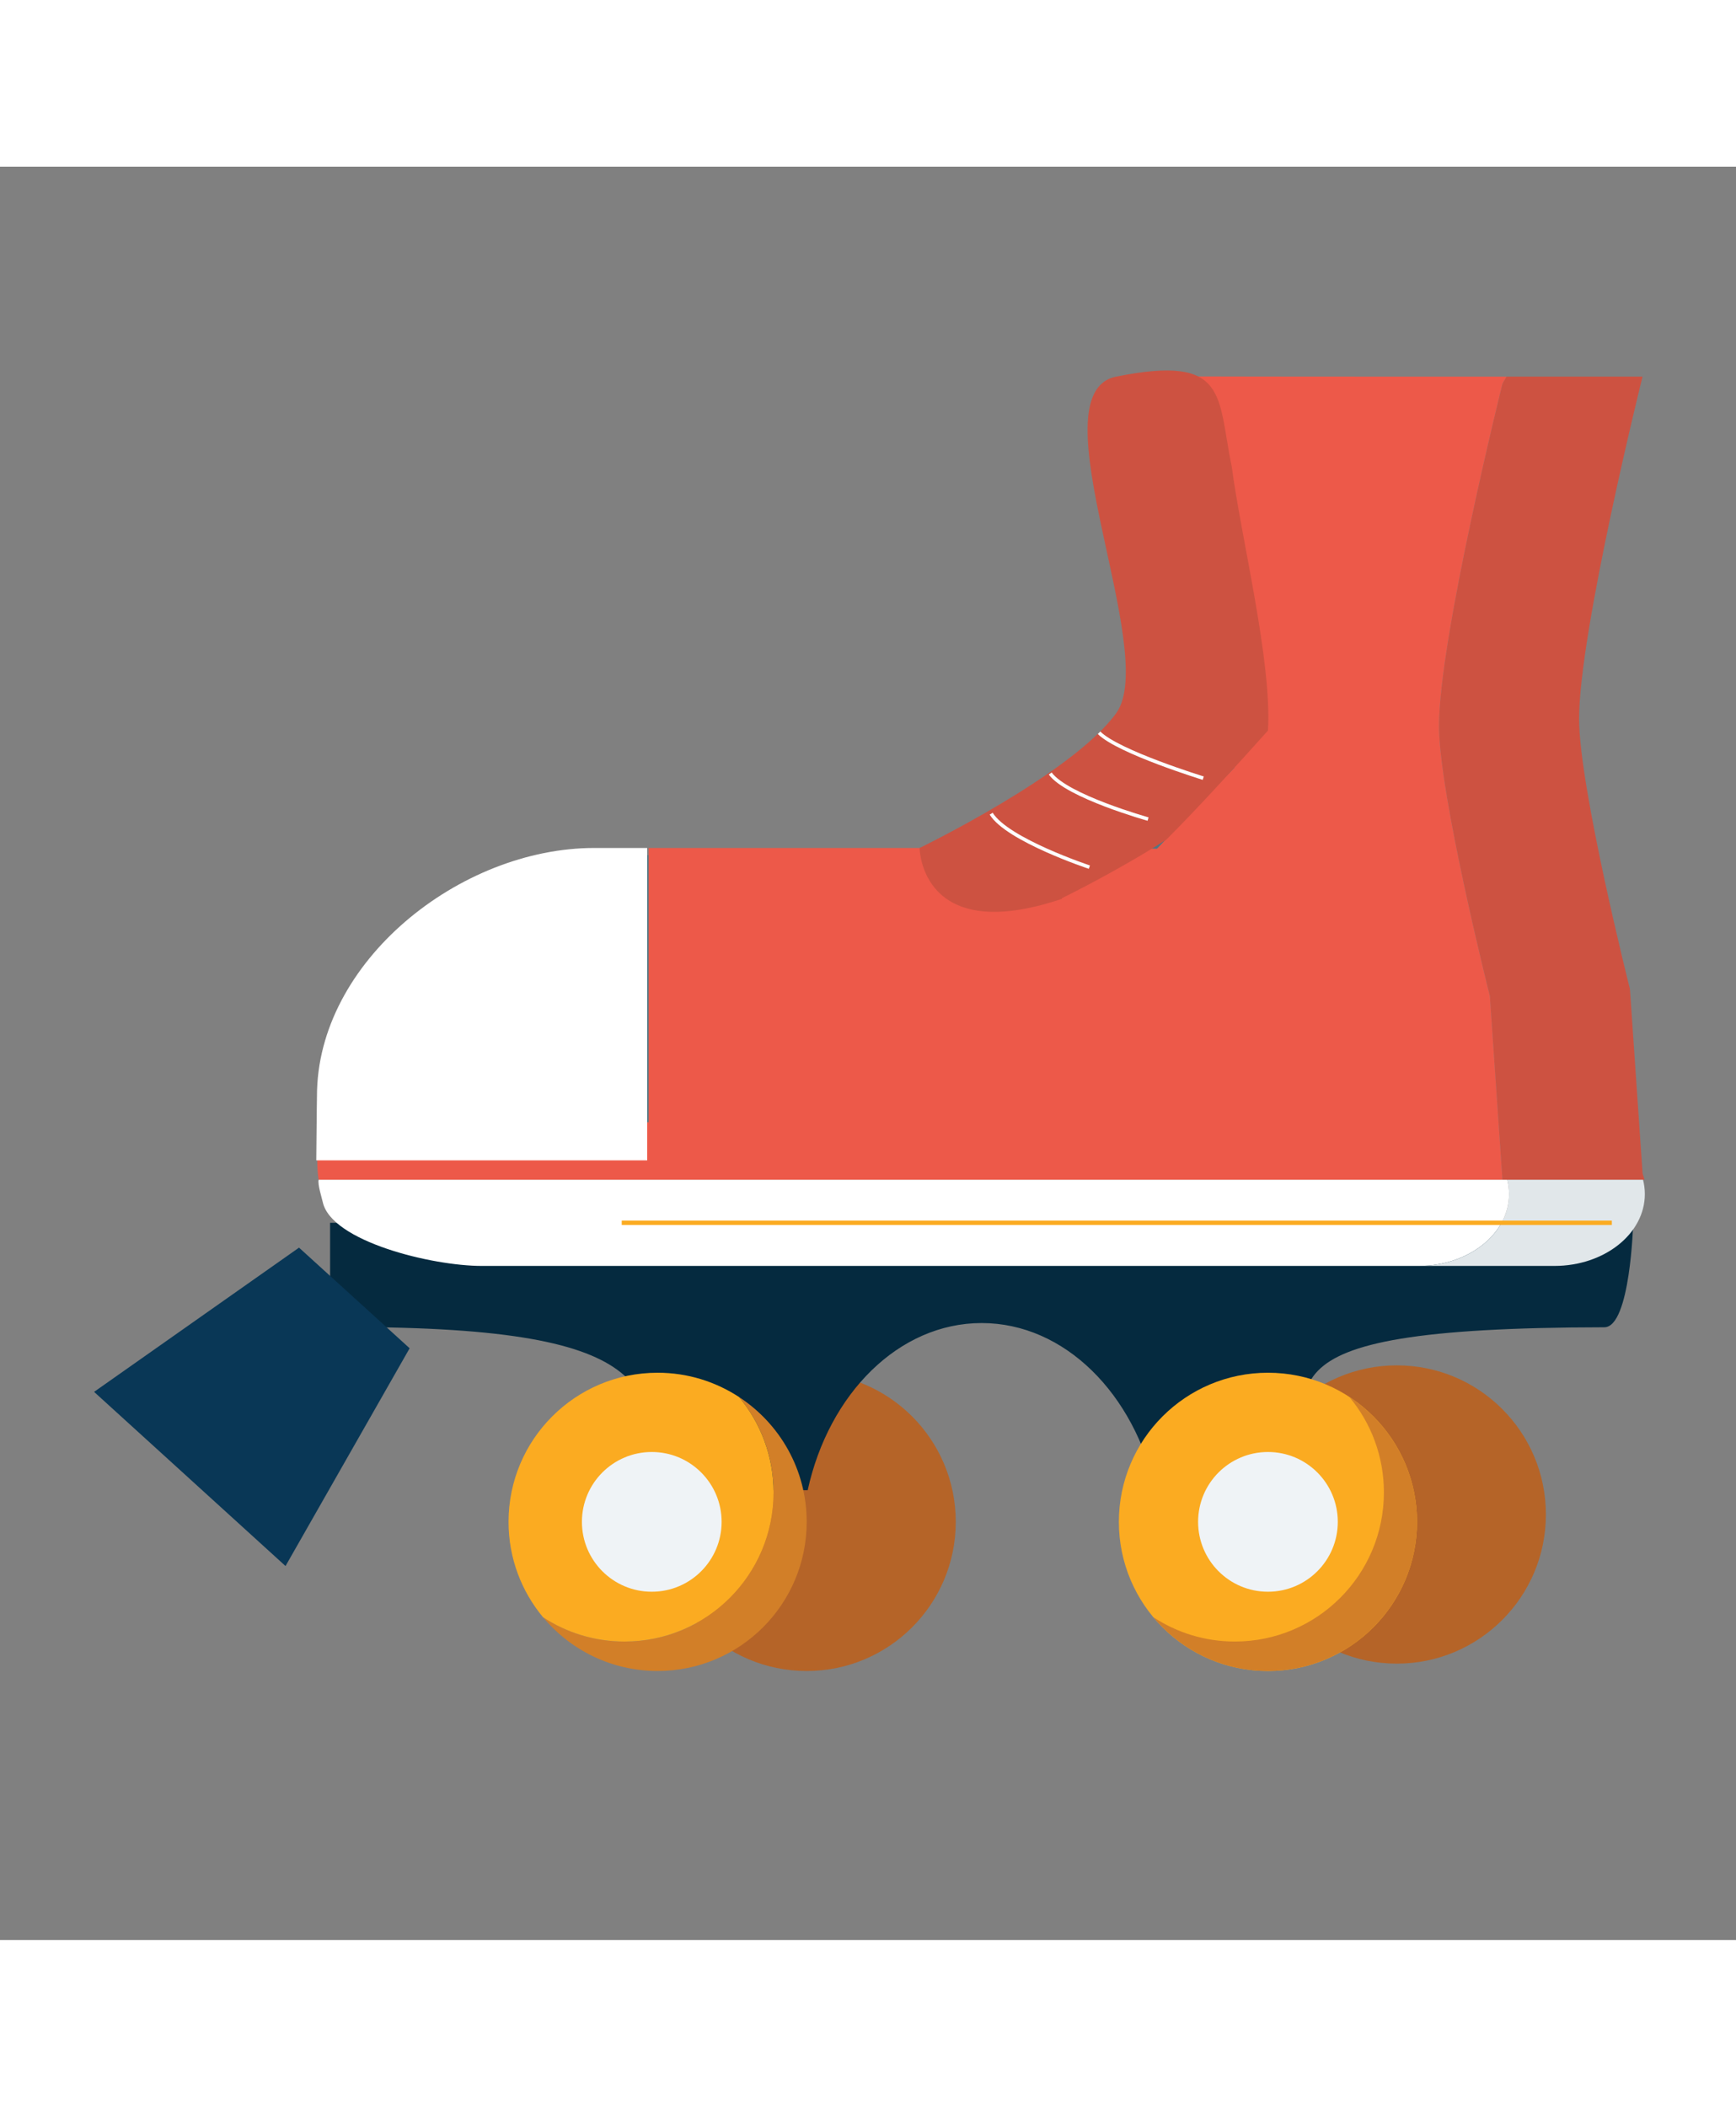 <?xml version="1.0" encoding="utf-8"?>
<!-- Generator: Adobe Illustrator 16.0.3, SVG Export Plug-In . SVG Version: 6.00 Build 0)  -->
<!DOCTYPE svg PUBLIC "-//W3C//DTD SVG 1.1//EN" "http://www.w3.org/Graphics/SVG/1.1/DTD/svg11.dtd">
<svg version="1.1" xmlns="http://www.w3.org/2000/svg" xmlns:xlink="http://www.w3.org/1999/xlink" x="0px" y="0px" width="1042px"
	 height="1264px" viewBox="0 600 1042 1064" enable-background="new 0 0 1042 1264" xml:space="preserve">
<rect x="0" y="600" width="1042" height="1064" fill="#808080" stroke="none"/>
<g id="Layer_1" display="none">
	<g display="inline">
		<rect x="418.637" y="458.358" fill="#E2B686" width="220.743" height="55.39"/>
		<polygon fill="#093756" points="127.045,1442.004 72.673,1432.737 184.449,776.497 238.81,785.764 		"/>
		<path fill="#ED5949" d="M926.723,1475.584c-142.43,0.726-633.435-1.403-829.701-2.129c-14.275-0.048-31.217-39.712-31.217-39.712
			h903.872C969.677,1433.743,941.009,1475.515,926.723,1475.584"/>
		<path fill="#6CADAD" d="M603.378,1372.877c0,40.319-32.669,72.987-72.978,72.987c-40.309,0-72.977-32.668-72.977-72.987V903.285
			c0-40.31,32.668-72.978,72.977-72.978c40.309,0,72.978,32.668,72.978,72.978V1372.877z"/>
		<path fill="#89CDCC" d="M685.796,1145.464c0,40.297-32.667,72.965-72.977,72.965c-40.32,0-72.978-32.668-72.978-72.965
			l-97.934-279.948c0-40.297,130.591-262.632,170.911-262.632c40.31,0,72.977,32.674,72.977,72.988V1145.464z"/>
		<path fill="#89CDCC" d="M815.825,1362.65c11.35,20.641-8.085,53.099-43.409,72.521c-35.313,19.423-73.142,18.44-84.489-2.176
			l-132.171-240.378c-11.338-20.616,8.097-53.098,43.409-72.52c35.312-19.399,73.141-18.441,84.479,2.176L815.825,1362.65z"/>
		<path fill="#FEDCB7" d="M393.503,433.839c1.837,18.024,15.223,32.264,29.966,32.264l215.911,0.135c-0.526,1.27,0-7.88,0-7.88
			l23.261-152.997l-283.236-10.572L393.503,433.839z"/>
		<path fill="#FBAB21" d="M623.83,480.607l-211.887,12.502c-23.39,8.839-34.33,102.357-15.246,165.681l42.262,196.897
			l260.725-25.379l1.252-183.933C709.548,580.787,668.209,476.985,623.83,480.607"/>
		<path fill="#89CDCC" d="M438.948,855.687l2.984,9.829c8.413,27.929,34.973,47.035,60.012,45l143.93-11.724
			c25.039-2.048,48.147-25.215,51.927-54.15l1.872-14.334L438.948,855.687z"/>
		<path fill="#F8CB91" d="M463.041,801.279c0,6.389,5.148,11.56,11.537,11.56h57.625c6.377,0,11.561-5.171,11.561-11.56V590.118
			c0-6.383-5.184-11.548-11.561-11.548h-57.625c-6.389,0-11.537,5.166-11.537,11.548V801.279z"/>
		<path fill="#F8CB91" d="M263.942,739.804c-8.015,0-14.509,5.172-14.509,11.561v57.626c0,6.376,6.494,11.548,14.509,11.548h265.511
			c8.038,0,14.532-5.172,14.532-11.548v-57.626c0-6.389-6.494-11.561-14.532-11.561H263.942z"/>
		<path fill="#DD9027" d="M545.974,647.252c0,6.376-5.429,11.537-12.122,11.537h-58.573c-6.681,0-12.121-5.161-12.121-11.537
			V525.285c0-6.383,5.44-11.537,12.121-11.537h58.573c6.693,0,12.122,5.154,12.122,11.537V647.252z"/>
		<path fill="#ED5949" d="M666.068,305.49c2.984-17.106,3.394-34.125,1.696-50.623l-5.124,50.495L666.068,305.49z"/>
		<path fill="#ED5949" d="M369.61,294.432l9.794,0.369l-5.991-59.182C369.143,254.422,367.61,274.231,369.61,294.432"/>
		<path fill="#ED5949" d="M641.567,178.895c-25.133-39.378-66.073-66.669-116.666-68.553
			c-54.748-2.037-100.579,26.326-128.134,69.109c-10.846,16.808-18.756,35.868-23.354,56.169l5.991,59.169l283.248,10.572
			l5.112-50.495C664.91,227.166,655.76,201.126,641.567,178.895"/>
		<path fill="#6CADAD" d="M446.542,1356.824c-49.517,0-89.65,40.132-89.65,89.65h179.275
			C536.168,1396.956,496.048,1356.824,446.542,1356.824"/>
		<rect x="446.542" y="1356.824" fill="#6CADAD" width="158.086" height="89.65"/>
		<path fill="#89CDCC" d="M664.325,1398.548c-41.571,22.489-53.788,80.406-27.32,129.338l150.517-81.411
			C761.043,1397.519,705.898,1376.06,664.325,1398.548"/>
		<polygon fill="#89CDCC" points="844.982,1415.373 712.274,1487.191 664.325,1398.548 797.046,1326.729 		"/>
		<path fill="#ED5949" d="M260.959,791.708c-3.919,23.027-25.765,38.518-48.803,34.587c-23.027-3.92-38.53-25.765-34.599-48.792
			c3.92-23.038,25.765-38.542,48.803-34.61C249.387,746.801,264.891,768.657,260.959,791.708"/>
		<path fill="#093756" d="M249.82,789.801c-2.89,16.872-18.897,28.222-35.757,25.355c-16.884-2.878-28.222-18.896-25.367-35.757
			c2.89-16.873,18.896-28.222,35.769-25.355C241.337,756.922,252.687,772.939,249.82,789.801"/>
		<path fill="#093756" d="M229.156,1487.917c0,22.092-17.889,39.969-39.969,39.969c-22.091,0-39.993-17.877-39.993-39.969
			c0-22.067,17.901-39.969,39.993-39.969C211.267,1447.948,229.156,1465.85,229.156,1487.917"/>
		<path fill="#093756" d="M859.047,1500.437c0,22.091-17.9,39.97-39.992,39.97c-22.08,0-39.969-17.879-39.969-39.97
			s17.889-39.969,39.969-39.969C841.146,1460.468,859.047,1478.346,859.047,1500.437"/>
		<path fill="#ED5949" d="M457.423,281.456c0,8.975-7.277,16.247-16.251,16.247H266.493c-8.962,0-16.24-7.272-16.24-16.247
			c0-8.974,7.278-16.24,16.24-16.24h174.679C450.146,265.216,457.423,272.482,457.423,281.456"/>
	</g>
</g>
<g id="Layer_3" display="none">
	<path display="inline" fill="#123F5A" d="M636.063,927.194c0,0-143.381,150.326-172.047,199.988v416.898h60.919v-416.898
		c28.681-49.662,172.062-199.988,172.062-199.988H636.063z"/>
	<path display="inline" fill="#34647D" d="M636.063,927.194H194.695c0,0,172.164,202.042,173.766,205.194l-1.719,411.692h97.274
		v-416.898C492.682,1077.521,636.063,927.194,636.063,927.194"/>
	<path display="inline" fill="#D27F28" d="M445.843,227.265c-11.147,0-22.152,0.691-33.028,1.928
		C588.492,249.112,725.95,426.231,725.95,641.871c0,215.626-137.458,392.735-313.136,412.671c10.876,1.23,21.881,1.912,33.028,1.912
		c191.181,0,346.165-185.62,346.165-414.583C792.008,412.885,637.023,227.265,445.843,227.265"/>
	<path display="inline" fill="#FBAB21" d="M725.941,641.864c0-215.633-137.458-392.743-313.127-412.671
		C237.136,249.122,99.673,426.231,99.673,641.864c0,215.626,137.462,392.752,313.141,412.678
		C588.483,1034.616,725.941,857.49,725.941,641.864"/>
	
		<line display="inline" fill="none" stroke="#C7C6C6" stroke-width="3" stroke-miterlimit="10" x1="934.883" y1="1193.313" x2="98.863" y2="1196.114"/>
	
		<line display="inline" fill="none" stroke="#C7C6C6" stroke-width="3" stroke-miterlimit="10" x1="941.991" y1="1344.27" x2="105.969" y2="1347.066"/>
	
		<line display="inline" fill="none" stroke="#C7C6C6" stroke-width="3" stroke-miterlimit="10" x1="934.883" y1="1193.313" x2="826.609" y2="1344.267"/>
	
		<line display="inline" fill="none" stroke="#C7C6C6" stroke-width="3" stroke-miterlimit="10" x1="840.809" y1="1193.313" x2="728.986" y2="1344.267"/>
	
		<line display="inline" fill="none" stroke="#C7C6C6" stroke-width="3" stroke-miterlimit="10" x1="743.197" y1="1193.313" x2="631.373" y2="1344.267"/>
	
		<line display="inline" fill="none" stroke="#C7C6C6" stroke-width="3" stroke-miterlimit="10" x1="652.662" y1="1196.114" x2="540.837" y2="1347.066"/>
	
		<line display="inline" fill="none" stroke="#C7C6C6" stroke-width="3" stroke-miterlimit="10" x1="572.787" y1="1193.313" x2="460.964" y2="1344.27"/>
	
		<line display="inline" fill="none" stroke="#C7C6C6" stroke-width="3" stroke-miterlimit="10" x1="482.602" y1="1196.114" x2="370.778" y2="1347.066"/>
	
		<line display="inline" fill="none" stroke="#C7C6C6" stroke-width="3" stroke-miterlimit="10" x1="397.47" y1="1193.313" x2="285.647" y2="1344.267"/>
	
		<line display="inline" fill="none" stroke="#C7C6C6" stroke-width="3" stroke-miterlimit="10" x1="307.541" y1="1193.313" x2="195.715" y2="1344.267"/>
	
		<line display="inline" fill="none" stroke="#C7C6C6" stroke-width="3" stroke-miterlimit="10" x1="231.984" y1="1193.313" x2="120.166" y2="1344.267"/>
	
		<line display="inline" fill="none" stroke="#C7C6C6" stroke-width="3" stroke-miterlimit="10" x1="120.166" y1="1196.114" x2="228.44" y2="1347.066"/>
	
		<line display="inline" fill="none" stroke="#C7C6C6" stroke-width="3" stroke-miterlimit="10" x1="214.237" y1="1196.114" x2="326.063" y2="1347.066"/>
	
		<line display="inline" fill="none" stroke="#C7C6C6" stroke-width="3" stroke-miterlimit="10" x1="311.852" y1="1196.114" x2="423.67" y2="1347.066"/>
	
		<line display="inline" fill="none" stroke="#C7C6C6" stroke-width="3" stroke-miterlimit="10" x1="402.387" y1="1198.91" x2="514.21" y2="1349.863"/>
	
		<line display="inline" fill="none" stroke="#C7C6C6" stroke-width="3" stroke-miterlimit="10" x1="482.26" y1="1196.114" x2="594.085" y2="1347.066"/>
	
		<line display="inline" fill="none" stroke="#C7C6C6" stroke-width="3" stroke-miterlimit="10" x1="572.446" y1="1198.91" x2="684.271" y2="1349.863"/>
	
		<line display="inline" fill="none" stroke="#C7C6C6" stroke-width="3" stroke-miterlimit="10" x1="657.576" y1="1196.114" x2="769.398" y2="1347.066"/>
	
		<line display="inline" fill="none" stroke="#C7C6C6" stroke-width="3" stroke-miterlimit="10" x1="747.51" y1="1196.114" x2="859.33" y2="1347.066"/>
	
		<line display="inline" fill="none" stroke="#C7C6C6" stroke-width="3" stroke-miterlimit="10" x1="823.059" y1="1196.114" x2="934.883" y2="1347.066"/>
	<path display="inline" fill="#093756" d="M934.883,1145.689c0-11.765,9.539-21.299,21.301-21.299
		c11.76,0,21.303,9.534,21.303,21.299v222.977h-42.604V1145.689z"/>
	<path display="inline" fill="#093756" d="M77.566,1154.669c0-11.76,9.537-21.298,21.297-21.298
		c11.765,0,21.305,9.538,21.305,21.298v222.978H77.566V1154.669z"/>
	<path display="inline" fill="#FFFFFF" d="M752.756,1028.146c0,38.83,31.477,70.301,70.301,70.301
		c38.83,0,70.306-31.471,70.306-70.301s-31.476-70.301-70.306-70.301C784.232,957.846,752.756,989.316,752.756,1028.146"/>
</g>
<g id="Layer_4" display="none">
	<path display="inline" fill="#C24333" d="M344.193,233.728l0.882,108.599c0-77.476,62.818-140.3,140.296-140.3h64.759
		c72.209,0,131.658,54.577,139.42,124.722v-93.021c0-77.485-62.818-140.299-140.299-140.299h-64.758
		C407.011,93.429,344.193,156.243,344.193,233.728"/>
	<path display="inline" fill="#ED5949" d="M550.131,202.032h-64.754c-77.489,0-140.301,62.819-140.301,140.295v1078.948
		C352.83,1491.428,412.279,1546,484.494,1546h64.756c77.482,0,140.297-62.819,140.297-140.31V326.745
		C681.789,256.604,622.348,202.032,550.131,202.032"/>
	<path display="inline" fill="#D2E1E8" d="M679.404,1319.533H354.339c171.944-57.361,88.49-158.933,162.537-159.892
		C590.908,1158.681,526.283,1259.471,679.404,1319.533"/>
	<path display="inline" fill="#EFF3F6" d="M645.43,1289.248c18.766,0,33.975,13.562,33.975,30.285
		c0,16.727-15.209,30.282-33.975,30.282H388.304c-18.76,0-33.965-13.556-33.965-30.282c0-16.723,15.205-30.285,33.965-30.285H645.43
		z"/>
	<path display="inline" fill="#D2E1E8" d="M679.404,370.405H354.339c171.944,57.36,88.49,158.94,162.537,159.893
		C590.908,531.25,526.283,430.473,679.404,370.405"/>
	<path display="inline" fill="#EFF3F6" d="M645.43,400.691c18.766,0,33.975-13.565,33.975-30.282
		c0-16.73-15.209-30.286-33.975-30.286H388.304c-18.76,0-33.965,13.555-33.965,30.286c0,16.717,15.205,30.282,33.965,30.282H645.43z
		"/>
	<polygon display="inline" fill="#093756" points="545.486,1185.862 547.891,1220.288 519.272,1239.588 488.255,1224.446 
		485.854,1190.01 514.473,1170.724 	"/>
	<polygon display="inline" fill="#093756" points="545.486,459.176 547.891,493.604 519.272,512.899 488.255,497.765 
		485.851,463.332 514.47,444.033 	"/>
	<path display="inline" fill="#093756" d="M354.339,1208.248c26.689,0,48.321,21.639,48.321,48.32v125.925
		c0,26.688-21.632,48.324-48.321,48.324c-26.684,0-48.321-21.636-48.321-48.324v-125.925
		C306.018,1229.887,327.655,1208.248,354.339,1208.248"/>
	<path display="inline" fill="#093756" d="M679.404,1208.248c26.682,0,48.324,21.639,48.324,48.32v125.925
		c0,26.688-21.643,48.324-48.324,48.324s-48.32-21.636-48.32-48.324v-125.925C631.084,1229.887,652.723,1208.248,679.404,1208.248"
		/>
	<path display="inline" fill="#093756" d="M354.339,259.116c26.689,0,48.321,21.639,48.321,48.325v125.928
		c0,26.69-21.632,48.319-48.321,48.319c-26.684,0-48.321-21.629-48.321-48.319V307.441
		C306.018,280.755,327.655,259.116,354.339,259.116"/>
	<path display="inline" fill="#093756" d="M679.404,259.116c26.68,0,48.322,21.639,48.322,48.325v125.928
		c0,26.69-21.643,48.319-48.322,48.319c-26.684,0-48.32-21.629-48.32-48.319V307.441
		C631.084,280.755,652.721,259.116,679.404,259.116"/>
</g>
<g id="Layer_5" display="none">
	<path display="inline" fill="#FEDCB7" d="M578.412,1213.599c-0.614,6.032-5.101,10.794-10.035,10.794h-65.666
		c-4.934,0-9.421-4.762-10.031-10.794l-7.077-69.824c-0.86-8.452,3.359-15.52,9.445-15.52h80.992c6.086,0,10.3,7.067,9.449,15.52
		L578.412,1213.599z"/>
	<path display="inline" fill="#89CDCC" d="M535.547,1104.016c-36.308,0-60.964,34.913-55.95,71.576h111.899
		C596.506,1138.929,571.854,1104.016,535.547,1104.016"/>
	
		<line display="inline" fill="none" stroke="#F39922" stroke-width="3.325" stroke-miterlimit="10" x1="75.779" y1="867.959" x2="459.222" y2="1279.333"/>
	
		<line display="inline" fill="none" stroke="#F39922" stroke-width="3.325" stroke-miterlimit="10" x1="925.358" y1="867.959" x2="608.14" y2="1237.131"/>
	
		<line display="inline" fill="none" stroke="#F39922" stroke-width="3.325" stroke-miterlimit="10" x1="120.245" y1="867.959" x2="458.341" y2="1237.131"/>
	
		<line display="inline" fill="none" stroke="#F39922" stroke-width="3.325" stroke-miterlimit="10" x1="973.492" y1="867.959" x2="608.14" y2="1279.333"/>
	<rect x="494.861" y="1219.977" display="inline" fill="#E2B686" width="80.126" height="18.545"/>
	<path display="inline" fill="#89CDCC" d="M578.467,1230.781h-85.678c-14.906,0-25.829,14.25-24.463,31.193l6.692,82.748
		l121.362-1.765l6.546-80.983C604.3,1245.031,593.367,1230.781,578.467,1230.781"/>
	<rect x="492.793" y="1230.781" display="inline" fill="#79BCBE" width="11.309" height="112.998"/>
	<path display="inline" fill="#093756" d="M542.76,1276.763v28.562c0,2.135,1.73,3.864,3.869,3.864h24.484
		c2.136,0,3.874-1.729,3.874-3.864v-27.276L542.76,1276.763z"/>
	<path display="inline" fill="#EFF3F6" d="M571.113,1265.367h-24.484c-2.139,0-3.869,1.734-3.869,3.869v7.526l32.219,1.286v-8.812
		C574.979,1267.102,573.249,1265.367,571.113,1265.367"/>
	<path display="inline" fill="#89CDCC" d="M529.965,1534.526c0,2.135-1.399,3.864-3.113,3.864H485.14
		c-1.718,0-3.112-1.729-3.112-3.864V1353c0-2.131,1.395-3.865,3.112-3.865h41.711c1.714,0,3.113,1.734,3.113,3.865V1534.526z"/>
	<path display="inline" fill="#89CDCC" d="M586.258,1349.135h-41.714c-1.716,0-3.112,1.734-3.112,3.868v90.015h47.938v-90.015
		C589.369,1350.869,587.976,1349.135,586.258,1349.135"/>
	<rect x="563.678" y="1230.781" display="inline" fill="#79BCBE" width="11.31" height="112.998"/>
	<path display="inline" fill="#79BCBE" d="M475.022,1344.723l0.354,4.412c1.058,13.08,11.986,23.343,24.443,23.343h71.617
		c12.456,0,23.385-10.263,24.441-23.343l0.502-6.177L475.022,1344.723z"/>
	<path display="inline" fill="#79BCBE" d="M541.432,1410.934v68.946c0,1.617,1.396,2.915,3.118,2.915h41.708
		c1.72,0,3.107-1.298,3.107-2.915v-68.946H541.432z"/>
	<path display="inline" fill="#093756" d="M565.403,1460.096c-13.92,0-25.2,13.276-25.2,29.644h50.398
		C590.602,1473.372,579.318,1460.096,565.403,1460.096"/>
	<path display="inline" fill="#093756" d="M505.994,1516.163c-13.915,0-25.195,13.271-25.195,29.643h50.398
		C531.197,1529.434,519.908,1516.163,505.994,1516.163"/>
	<path display="inline" fill="#F8CB91" d="M482.028,1327.022c0,2.14-1.73,3.869-3.865,3.869h-19.29
		c-2.135,0-3.866-1.729-3.866-3.869v-70.68c0-2.131,1.731-3.86,3.866-3.86h19.29c2.135,0,3.865,1.729,3.865,3.86V1327.022z"/>
	<path display="inline" fill="#F8CB91" d="M526.213,1306.454c2.043,0,3.698,1.729,3.698,3.859v19.292
		c0,2.134-1.655,3.868-3.698,3.868h-67.582c-2.043,0-3.697-1.734-3.697-3.868v-19.292c0-2.131,1.654-3.859,3.697-3.859H526.213z"/>
	<path display="inline" fill="#F8CB91" d="M585.555,1327.022c0,2.14,1.729,3.869,3.864,3.869h19.288c2.14,0,3.868-1.729,3.868-3.869
		v-70.68c0-2.131-1.729-3.86-3.868-3.86h-19.288c-2.135,0-3.864,1.729-3.864,3.86V1327.022z"/>
	<path display="inline" fill="#F8CB91" d="M541.565,1306.454c-2.038,0-3.688,1.729-3.688,3.859v19.292
		c0,2.134,1.65,3.868,3.688,3.868h67.401c2.039,0,3.685-1.734,3.685-3.868v-19.292c0-2.131-1.646-3.859-3.685-3.859H541.565z"/>
	<path display="inline" fill="#79BCBE" d="M483.794,1275.469c0,2.135-1.884,3.864-4.216,3.864h-20.361
		c-2.322,0-4.213-1.729-4.213-3.864v-40.824c0-2.134,1.891-3.863,4.213-3.863h20.361c2.332,0,4.216,1.729,4.216,3.863V1275.469z"/>
	<path display="inline" fill="#79BCBE" d="M613.319,1275.469c0,2.135-1.817,3.864-4.061,3.864h-19.602
		c-2.239,0-4.06-1.729-4.06-3.864v-40.824c0-2.134,1.82-3.863,4.06-3.863h19.602c2.243,0,4.061,1.729,4.061,3.863V1275.469z"/>
	<path display="inline" fill="#093756" d="M528.206,1185.253c0,2.139-1.729,3.869-3.869,3.869h-20.298
		c-2.135,0-3.863-1.73-3.863-3.869v-5.797c0-2.135,1.729-3.864,3.863-3.864h20.298c2.14,0,3.869,1.729,3.869,3.864V1185.253z"/>
	<path display="inline" fill="#093756" d="M569.464,1185.253c0,2.139-1.729,3.869-3.864,3.869h-20.3
		c-2.135,0-3.868-1.73-3.868-3.869v-5.797c0-2.135,1.733-3.864,3.868-3.864h20.3c2.135,0,3.864,1.729,3.864,3.864V1185.253z"/>
	<path display="inline" fill="#093756" d="M815.663,774.049h-586.66c-53.299,0-96.928,41.274-100.739,93.603
		c17.324-32.369,52.115-54.492,92.249-54.492H824.02c40.255,0,75.137,22.266,92.402,54.8
		C912.766,815.491,869.069,774.049,815.663,774.049"/>
	<path display="inline" fill="#89CDCC" d="M931.48,821.005c-27.812,0-50.355-23.24-50.355-51.906v-139.76
		c-0.956-0.255-1.916-0.489-2.882-0.722v85.707c0,28.67-22.547,51.91-50.356,51.91c-27.812,0-50.363-23.24-50.363-51.91v-90.194
		h-1.629v90.194c0,28.67-22.544,51.91-50.349,51.91c-27.818,0-50.366-23.24-50.366-51.91v-90.194h-1.628v90.194
		c0,28.67-22.546,51.91-50.357,51.91c-27.812,0-50.354-23.24-50.354-51.91v-90.194h-1.63v90.194c0,28.67-22.551,51.91-50.361,51.91
		c-27.809,0-50.359-23.24-50.359-51.91v-90.194h-1.629v90.194c0,28.67-22.543,51.91-50.358,51.91
		c-27.808,0-50.357-23.24-50.357-51.91c0,28.67-22.544,51.91-50.355,51.91c-27.811,0-50.358-23.24-50.358-51.91
		c0,28.67-22.544,51.91-50.358,51.91c-27.81,0-50.359-23.24-50.359-51.91v54.775c0,28.666-22.542,51.906-50.355,51.906
		c-21.534,0-39.858-13.962-47.06-33.558v87.636h55.357h3.312c0-2.502,0.122-4.976,0.3-7.432
		c3.809-52.325,47.436-93.603,100.733-93.603h586.664c53.406,0,97.099,41.441,100.763,93.906c0.159,2.36,0.276,4.729,0.276,7.128
		h3.166h0.008h60.35v-93.164C974.687,804.374,954.988,821.005,931.48,821.005"/>
	<path display="inline" fill="#79BCBE" d="M208.223,624.129c-14.394,0-28.308,1.993-41.509,5.627v84.562
		c0,28.67,22.549,51.915,50.359,51.915c27.814,0,50.358-23.244,50.358-51.915v-90.19H208.223z"/>
	<path display="inline" fill="#ED5949" d="M267.433,624.129v90.19c0,28.67,22.545,51.915,50.356,51.915
		c27.814,0,50.355-23.244,50.355-51.915v-90.19H267.433z"/>
	<path display="inline" fill="#79BCBE" d="M368.145,714.319c0,28.67,22.545,51.915,50.358,51.915
		c27.813,0,50.357-23.244,50.357-51.915v-90.19H368.145V714.319z"/>
	<path display="inline" fill="#ED5949" d="M520.845,766.233c27.818,0,50.365-23.244,50.365-51.915v-90.194H470.489v90.194
		C470.489,742.989,493.036,766.233,520.845,766.233"/>
	<path display="inline" fill="#79BCBE" d="M623.194,766.233c27.815,0,50.357-23.244,50.357-51.915v-90.194H572.84v90.194
		C572.84,742.989,595.382,766.233,623.194,766.233"/>
	<path display="inline" fill="#ED5949" d="M725.542,766.233c27.813,0,50.356-23.244,50.356-51.915v-90.194H675.18v90.194
		C675.18,742.989,697.722,766.233,725.542,766.233"/>
	<path display="inline" fill="#79BCBE" d="M827.887,766.233c27.813,0,50.356-23.244,50.356-51.915v-85.702
		c-11.834-2.875-24.188-4.492-36.938-4.492h-63.778v90.194C777.527,742.989,800.074,766.233,827.887,766.233"/>
	<path display="inline" fill="#ED5949" d="M977.969,707.174c-19.016-37.876-54.224-66.605-96.848-77.835v139.756
		c0,28.67,22.547,51.91,50.357,51.91c23.515,0,43.204-16.631,48.747-39.09v-49.144C980.226,724.035,979.424,715.493,977.969,707.174
		"/>
	<path display="inline" fill="#ED5949" d="M116.36,821.005c27.812,0,50.356-23.24,50.356-51.91v-54.771v-84.567
		c-41.866,11.539-76.395,40.038-95.158,77.417c-1.454,8.319-2.258,16.861-2.258,25.597v54.676
		C76.496,807.043,94.824,821.005,116.36,821.005"/>
</g>
<g id="Layer_6" display="none">
	<rect x="539.16" y="1343.703" display="inline" fill="#ECF3F7" width="38.634" height="1.033"/>
	<g display="inline">
		<path fill="#ECF3F7" d="M532.471,640.442v21.762h11.082h27.552v-21.989c-0.508,0.128-1.016,0.228-1.547,0.228H532.471z"/>
		<polygon fill="#6AAAA7" points="723.467,724.952 666.236,1275.742 704.856,1275.742 762.104,724.952 		"/>
		<path fill="#B8CCD3" d="M723.467,724.952h38.638c0-34.08-13.034-61.71-69.597-61.71h-38.634
			C710.442,663.242,723.467,690.872,723.467,724.952"/>
		<rect x="571.104" y="662.209" fill="#D2E1E8" width="11.075" height="1.038"/>
		<rect x="543.553" y="662.209" fill="#D2E1E8" width="27.558" height="1.038"/>
		<path fill="#062A3F" d="M569.558,614.676h-38.634c4.865,0,8.809,5.764,8.809,12.881c0,4.348-1.481,8.174-3.743,10.508
			c-1.026,1.07-2.226,1.807-3.519,2.144v0.224h37.087c0.531,0,1.039-0.09,1.547-0.224c4.12-1.067,7.262-6.308,7.262-12.651
			C578.366,620.44,574.416,614.676,569.558,614.676"/>
		<polygon fill="#FFFFFF" points="532.471,662.209 532.471,640.442 530.924,640.442 453.368,640.442 450.894,640.442 
			450.894,662.209 467.465,662.209 		"/>
		<path fill="#ECF3F7" d="M532.471,640.442v-0.228c-0.508,0.128-1.01,0.228-1.547,0.228H532.471z"/>
		<polygon fill="#89CDCC" points="582.18,724.952 577.787,724.952 543.553,724.952 539.154,724.952 539.154,723.914 
			397.874,723.914 455.104,1274.703 539.154,1274.703 577.787,1274.703 577.787,1275.742 666.23,1275.742 723.467,724.952 		"/>
		<rect x="543.553" y="723.914" fill="#D2E1E8" width="34.234" height="1.034"/>
		<rect x="577.787" y="723.914" fill="#D2E1E8" width="4.393" height="1.034"/>
		<path fill="#D2E1E8" d="M450.894,662.209v0.976c5.089-0.602,10.526-0.976,16.571-0.976H450.894z"/>
		<path fill="#D2E1E8" d="M723.467,724.952c0-34.08-13.024-61.71-69.593-61.71H582.18h-11.075h-27.552v-1.032h-11.082h-64.999
			c-6.052,0-11.489,0.374-16.584,0.976c-10.573,1.264-19.199,3.752-26.124,7.285c-20.952,10.657-26.891,30.575-26.891,53.443h141.28
			h4.398h34.234h4.393v1.038H723.467z"/>
		<rect x="539.154" y="723.914" fill="#D2E1E8" width="4.392" height="1.034"/>
		<path fill="#43646C" d="M535.995,638.065h-3.519v2.144C533.764,639.877,534.963,639.135,535.995,638.065"/>
		<path fill="#43646C" d="M450.894,639.86v0.572h2.474C452.506,640.432,451.686,640.203,450.894,639.86"/>
		<path fill="#43646C" d="M448.302,638.065c0.78,0.806,1.66,1.388,2.592,1.795v-1.795H448.302z"/>
		<path fill="#093756" d="M530.93,614.676h-77.562c-4.859,0-8.803,5.764-8.803,12.881c0,4.348,1.482,8.174,3.736,10.508h2.592v1.795
			c0.792,0.337,1.612,0.572,2.474,0.572h77.562c0.531,0,1.033-0.09,1.541-0.224v-2.144h3.524c2.256-2.334,3.743-6.16,3.743-10.508
			C539.738,620.44,535.789,614.676,530.93,614.676"/>
		<rect x="67.181" y="1029.117" fill="#FBAB21" width="907.639" height="98.338"/>
		<polygon fill="#093756" points="276.731,1272.449 238.115,1078.289 276.731,884.111 353.968,884.111 392.572,1078.289 
			353.968,1272.449 		"/>
		<polygon fill="#093756" points="695.825,1272.449 657.209,1078.289 695.825,884.111 773.05,884.111 811.66,1078.289 
			773.05,1272.449 		"/>
		<polygon fill="#093756" points="811.684,1272.449 773.062,1078.289 811.684,884.111 888.916,884.111 927.52,1078.289 
			888.916,1272.449 		"/>
		<polygon fill="#062A3F" points="354.718,884.111 315.341,884.111 353.963,1078.283 315.341,1272.461 354.718,1272.461 
			393.334,1078.283 		"/>
		<polygon fill="#062A3F" points="889.665,884.111 850.294,884.111 888.909,1078.283 850.294,1272.461 889.665,1272.461 
			928.281,1078.283 		"/>
		<polygon fill="#093756" points="238.103,884.111 198.732,884.111 160.872,884.111 122.262,1078.283 160.872,1272.461 
			198.732,1272.461 238.103,1272.461 276.713,1078.283 		"/>
	</g>
	<path display="inline" fill="#FBAB21" d="M687.817,1199.671c8.493,0,15.411,6.917,15.411,15.415v222.83
		c0,8.5-6.918,15.412-15.411,15.412h-43.155c-8.494,0-15.407-6.912-15.407-15.412v-222.83c0-8.498,6.913-15.415,15.407-15.415
		H687.817 M687.817,1147.28h-43.155c-37.446,0-67.813,30.351-67.813,67.806v222.83c0,37.451,30.367,67.813,67.813,67.813h43.155
		c37.45,0,67.802-30.362,67.802-67.813v-222.83C755.619,1177.631,725.268,1147.28,687.817,1147.28"/>
	<path display="inline" fill="#DD9127" d="M755.619,1311.104v-96.019c0-37.455-30.352-67.806-67.802-67.806h-27.36
		c37.451,0,67.813,30.351,67.813,67.806v77.299v18.72c10.791,9.511,20.032,20.733,27.349,33.231
		c11.74,20.016,18.492,43.31,18.492,68.201c0,36.134-14.197,68.939-37.3,93.192h27.364c23.087-24.253,37.29-57.059,37.29-93.192
		C801.466,1372.126,783.721,1335.877,755.619,1311.104"/>
	<path display="inline" fill="#FBAB21" d="M755.619,1344.325c-7.316-12.487-16.558-23.71-27.349-33.229v-18.711
		c-18.585-9.614-39.665-15.079-62.031-15.079c-34.277,0-65.558,12.777-89.385,33.79c-28.098,24.787-45.848,61.03-45.848,101.441
		c0,36.134,14.208,68.929,37.296,93.192h168.509c23.103-24.264,37.3-57.059,37.3-93.192
		C774.111,1387.646,767.359,1364.352,755.619,1344.325"/>
	<polygon display="inline" fill="#FFFFFF" points="648.857,1460.162 630.619,1460.162 665.296,1389.539 630.619,1389.781 
		630.619,1374.625 681.475,1374.625 681.475,1388.746 	"/>
	<g display="inline">
		<path fill="#79BCBE" d="M480.671,1296.003c11.369,0,20.621,9.245,20.621,20.619v174.668c0,11.373-9.252,20.627-20.621,20.627
			h-33.826c-11.371,0-20.624-9.254-20.624-20.627v-174.668c0-11.374,9.252-20.619,20.624-20.619H480.671 M480.671,1263.463h-33.826
			c-29.354,0-53.152,23.8-53.152,53.159v174.668c0,29.358,23.798,53.154,53.152,53.154h33.826c29.358,0,53.158-23.796,53.158-53.154
			v-174.668C533.829,1287.263,510.029,1263.463,480.671,1263.463"/>
		<path fill="#65AAAA" d="M533.827,1391.886v-75.264c0-29.359-23.8-53.159-53.156-53.159h-21.444
			c29.359,0,53.156,23.8,53.156,53.159v60.588v14.676c8.46,7.459,15.707,16.256,21.444,26.045
			c9.199,15.691,14.489,33.953,14.489,53.461c0,28.33-11.131,54.042-29.233,73.061h21.445c18.099-19.019,29.237-44.73,29.237-73.061
			C569.766,1439.72,555.85,1411.313,533.827,1391.886"/>
		<path fill="#79BCBE" d="M533.827,1417.931c-5.737-9.789-12.984-18.586-21.444-26.045v-14.676
			c-14.568-7.539-31.095-11.818-48.625-11.818c-26.871,0-51.384,10.02-70.066,26.494c-22.025,19.428-35.938,47.834-35.938,79.506
			c0,28.33,11.136,54.042,29.233,73.061h132.096c18.103-19.019,29.233-44.73,29.233-73.061
			C548.316,1451.884,543.026,1433.622,533.827,1417.931"/>
		<line fill="#FFFFFF" x1="431.978" y1="1471.696" x2="432.451" y2="1470.72"/>
		<polyline fill="#FFFFFF" points="461.247,1481.392 461.247,1506.208 471.844,1506.208 471.844,1481.538 471.844,1471.048 
			471.844,1470.979 471.844,1466.644 461.247,1466.644 461.247,1470.954 		"/>
		<polyline fill="#FFFFFF" points="461.247,1470.954 446.288,1470.837 445.046,1470.829 463.141,1427.298 451.877,1427.245 
			432.451,1470.724 431.976,1471.606 431.976,1481.538 440.946,1481.481 459.154,1481.363 461.247,1481.392 		"/>
	</g>
</g>
<g id="Layer_7">
	<path fill="#B56428" d="M573.682,1413.079c0,49.427-40.056,89.488-89.482,89.488c-49.415,0-89.47-40.062-89.47-89.488
		c0-49.416,40.056-89.472,89.47-89.472C533.626,1323.607,573.682,1363.663,573.682,1413.079"/>
	<path fill="#052A3F" d="M590.351,1233.661H198.137v62.569c202.438-1.274,191.465,37.013,197.511,97.865h89.149
		c12.666-57.821,54.601-100.288,104.417-100.288c49.817,0,91.757,42.467,104.429,100.288h89.144
		c6.041-60.853-44.225-97.476,180.188-97.763c15.652-0.022,17.318-62.672,17.318-62.672H590.351z"/>
	<path fill="#B56428" d="M927.896,1408.668c0,49.416-40.056,89.477-89.482,89.477c-49.409,0-89.472-40.061-89.472-89.477
		c0-49.42,40.062-89.482,89.472-89.482C887.841,1319.186,927.896,1359.248,927.896,1408.668"/>
	<path fill="#D27F28" d="M443.616,1338.197c12.919,15.516,20.705,35.446,20.705,57.219c0,49.411-40.067,89.472-89.482,89.472
		c-18.059,0-34.836-5.392-48.893-14.596c16.411,19.717,41.118,32.27,68.783,32.27c49.409,0,89.47-40.056,89.47-89.472
		C484.199,1381.723,468.036,1354.178,443.616,1338.197"/>
	<path fill="#FBAB21" d="M464.315,1395.405c0-21.75-7.786-41.692-20.7-57.208c-14.062-9.204-30.834-14.59-48.893-14.59
		c-49.415,0-89.482,40.062-89.482,89.472c0,21.768,7.786,41.703,20.7,57.223c14.056,9.194,30.839,14.586,48.898,14.586
		C424.26,1484.888,464.315,1444.827,464.315,1395.405"/>
	<path fill="#FBAB21" d="M850.54,1413.079c0,49.427-40.061,89.488-89.482,89.488c-49.414,0-89.476-40.062-89.476-89.488
		c0-49.416,40.062-89.472,89.476-89.472C810.479,1323.607,850.54,1363.663,850.54,1413.079"/>
	<polygon fill="#093756" points="245.875,1308.932 171.379,1439.584 56.472,1335.092 179.481,1248.555 	"/>
	<path fill="#EFF3F6" d="M433.137,1413.079c0,23.162-18.771,41.927-41.917,41.927c-23.163,0-41.933-18.765-41.933-41.927
		c0-23.152,18.77-41.916,41.933-41.916C414.366,1371.163,433.137,1389.927,433.137,1413.079"/>
	<path fill="#EFF3F6" d="M802.986,1413.079c0,23.162-18.771,41.927-41.929,41.927c-23.15,0-41.921-18.765-41.921-41.927
		c0-23.152,18.771-41.916,41.921-41.916C784.216,1371.163,802.986,1389.927,802.986,1413.079"/>
	<path fill="#D27F28" d="M809.957,1338.197c12.919,15.516,20.705,35.446,20.705,57.219c0,49.411-40.073,89.472-89.482,89.472
		c-18.063,0-34.837-5.392-48.897-14.596c16.416,19.717,41.123,32.27,68.775,32.27c49.422,0,89.478-40.056,89.478-89.472
		C850.535,1381.723,834.377,1354.178,809.957,1338.197"/>
	<path fill="#547581" d="M802.935,915.77L544.237,1018.24l311.884,111.583C856.121,1129.823,836.174,1020.772,802.935,915.77"/>
	<path fill="#547581" d="M699.952,1003.857c-31.27,19.884-62.552,35.031-62.552,35.031s0.006,0.166,0.011,0.401
		c12.645-4.261,27.126-10.41,43.782-19.034C684.541,1018.527,691.352,1012.396,699.952,1003.857"/>
	<path fill="#E1E7EA" d="M986.188,1207.787H904.67c0.724,2.797,1.103,5.69,1.103,8.659c0,23.794-24.306,43.082-54.278,43.082h81.513
		c29.973,0,54.272-19.288,54.272-43.082C987.279,1213.478,986.9,1210.584,986.188,1207.787"/>
	<path fill="#FFFFFF" d="M905.772,1216.446c0-2.957-0.385-5.862-1.103-8.659H193.48h-2.205c-0.724,2.808,1.832,10.629,2.481,13.54
		c5.248,23.467,65.423,38.201,95.401,38.201h562.331C881.467,1259.528,905.772,1240.24,905.772,1216.446"/>
	<path fill="#CD5241" d="M985.936,1204.152l-7.591-110.704c0,0-30.467-120.793-30.524-162.014
		c-0.074-52.234,38.081-205.47,38.081-205.47h-81.686l-2.399,4.226c0,0-38.155,153.229-38.081,205.47
		c0.064,41.221,30.529,162.015,30.529,162.015l7.546,110.112h84.378h0.891C986.763,1206.553,986.384,1205.335,985.936,1204.152"/>
	<path fill="#547581" d="M305.287,1173.365H190.735c-0.046,1.383-0.08,2.802-0.126,4.226h114.678V1173.365z"/>
	<polygon fill="#547581" points="389.372,1013.004 316.265,1022.8 305.287,1173.365 389.372,1173.365 	"/>
	<path fill="#ED5949" d="M904.216,725.97c0,0-157.534,0-185.079-0.132c-10.261-0.04,7.608,17.163,7.608,17.163l7.774,36.892
		c4.966-0.574,2.09,0.896,2.044,1.321c-1.177,9.64,2.445,20.406,4.324,33.372l0.051,146.006
		c-12.006,12.161-44.746,46.963-46.48,48.623c-8.365-0.3-17.283-0.449-26.769-0.449h-52.521H389.366v4.238v160.361h-84.079v4.226
		H190.609c-0.27,9.864-0.419,20.521,0.218,26.986c0.132,1.218,0.265,2.326,0.448,3.21h564.334h146.207l-7.552-110.112
		c0,0-30.46-120.794-30.529-162.003c-0.074-52.252,38.081-205.476,38.081-205.476L904.216,725.97z"/>
	<path fill="#FFFFFF" d="M356.654,1008.766c-80.53,0-166.401,68.227-166.401,148.763c0,3.444-0.212,9.279-0.419,38.666h198.637
		v-187.429H356.654z"/>
	
		<line fill="none" stroke="#FBAB21" stroke-width="2.614" stroke-miterlimit="10" x1="373.185" y1="1233.661" x2="967.48" y2="1233.661"/>
	<path fill="#CD5241" d="M699.952,1003.857c17.531-17.393,42.531-44.793,61.105-65.504c2.539-41.279-16.042-115.362-21.709-158.219
		c-8.838-42.617-1.786-67.721-69.369-54.17c-49.501,9.922,26.431,165.391,0,201.932c-26.419,36.52-118.014,80.869-118.014,80.869
		s0.494,59.091,85.445,30.524c-0.005-0.235-0.011-0.401-0.011-0.401S668.683,1023.741,699.952,1003.857"/>
	<path fill="none" stroke="#FDFEFF" stroke-width="2.128" stroke-miterlimit="10" d="M659.69,939.645
		c11.587,11.57,62.536,27.234,62.536,27.234"/>
	<path fill="none" stroke="#FDFEFF" stroke-width="2.128" stroke-miterlimit="10" d="M630.384,964.094
		c9.968,13.672,58.723,27.332,58.723,27.332"/>
	<path fill="none" stroke="#FDFEFF" stroke-width="2.128" stroke-miterlimit="10" d="M594.939,988.198
		c9.777,15.769,58.94,32.063,58.94,32.063"/>
</g>
<g id="Layer_2" display="none">
	<g display="inline">
		<polygon fill="#EFF3F6" points="805.734,662.513 722.53,518.388 721.479,518.388 804.683,662.513 		"/>
		<path fill="#093756" d="M85.085,744.349c-10.045,37.292-15.498,76.46-15.498,116.906c0,40.308,5.404,79.337,15.379,116.49
			l67.438-116.787L85.085,744.349z"/>
		<path fill="#093756" d="M201.05,1178.352c54.666,54.597,123.392,95.062,200.229,115.698l-66.793-115.698H201.05z"/>
		<path fill="#093756" d="M400.854,428.59c-76.372,20.595-144.701,60.784-199.148,114.954h132.782L400.854,428.59z"/>
		<path fill="#093756" d="M833.776,543.544c-54.447-54.181-122.767-94.359-199.148-114.954l66.365,114.954H833.776z"/>
		<path fill="#093756" d="M700.993,1178.352l-66.792,115.688c76.858-20.636,145.573-61.092,200.229-115.688H700.993z"/>
		<path fill="#093756" d="M950.515,977.745c9.985-37.153,15.38-76.183,15.38-116.49c0-40.446-5.454-79.614-15.488-116.906
			l-67.319,116.589L950.515,977.745z"/>
		<polygon fill="#093756" points="700.993,860.958 609.372,702.256 700.993,543.544 699.823,543.544 608.203,702.256 
			427.279,702.256 335.647,543.544 334.487,543.544 426.119,702.256 334.487,860.958 426.119,1019.649 334.507,1178.352 
			335.657,1178.352 427.289,1019.649 608.203,1019.649 699.835,1178.352 700.993,1178.352 609.372,1019.649 		"/>
		<path fill="#FFFFFF" d="M335.647,543.544l91.632,158.702h180.924l91.62-158.702h1.182l-66.377-114.945
			c-37.283-10.044-76.441-15.497-116.877-15.497c-40.467,0-79.625,5.453-116.897,15.497l-66.367,114.945H335.647z"/>
		<path fill="#FFFFFF" d="M609.372,702.246l91.621,158.712h182.094l67.319-116.609c-20.813-77.146-61.616-146.08-116.62-200.805
			H700.993L609.372,702.246z"/>
		<path fill="#FFFFFF" d="M334.487,860.958L334.487,860.958l91.632-158.702l-91.632-158.712H201.705
			c-55.003,54.725-95.827,123.659-116.62,200.805l67.309,116.609H334.487z"/>
		<path fill="#FFFFFF" d="M426.119,1019.649l-91.632-158.691H152.403L84.966,977.745c20.685,77.017,61.3,145.881,116.074,200.606
			h133.447L426.119,1019.649z"/>
		<path fill="#FFFFFF" d="M699.835,1178.352l-91.632-158.702H427.279l-91.622,158.702h-1.17l66.793,115.698
			c37.154,9.966,76.163,15.379,116.461,15.379c40.297,0,79.306-5.424,116.46-15.389l66.792-115.688H699.835z"/>
		<path fill="#FFFFFF" d="M700.993,860.958l-91.621,158.691l91.621,158.702h133.438c54.785-54.726,95.409-123.59,116.084-200.606
			l-67.428-116.787H700.993z"/>
		<g opacity="0.3">
			<g>
				<defs>
					<rect id="SVGID_1_" x="466.764" y="413.102" width="499.131" height="896.327"/>
				</defs>
				<clipPath id="SVGID_2_">
					<use xlink:href="#SVGID_1_"  overflow="visible"/>
				</clipPath>
				<path clip-path="url(#SVGID_2_)" fill="#093756" d="M517.741,413.102c-17.253,0-34.25,1.07-50.987,2.974
					C690.236,441.4,863.931,631,863.931,861.255c0,230.265-173.694,419.864-397.177,445.189c16.737,1.904,33.734,2.975,50.987,2.975
					c247.518,0,448.154-200.656,448.154-448.164C965.895,613.746,765.259,413.102,517.741,413.102"/>
			</g>
		</g>
	</g>
	<polygon display="inline" fill="#89CDCC" points="521.75,1358.408 552.314,1338.083 195.882,802.113 166.231,823.785 	"/>
	
		<rect x="-22.327" y="1066.696" transform="matrix(0.554 0.833 -0.833 0.554 1066.853 251.609)" display="inline" fill="#ED5949" width="642.025" height="108.884"/>
	<polygon display="inline" fill="#89CDCC" points="514.505,1358.408 483.945,1338.083 840.368,802.113 870.019,823.785 	"/>
	<polygon display="inline" fill="#ED5949" points="514.484,1358.296 869.998,823.688 960.66,883.979 605.142,1418.588 	"/>
	<path display="inline" fill="#FBAB21" d="M647.303,1414.647c0,70.336-57.021,127.361-127.362,127.361
		c-70.342,0-127.378-57.025-127.378-127.361c0-70.348,57.036-127.374,127.378-127.374
		C590.282,1287.273,647.303,1344.3,647.303,1414.647"/>
	<path display="inline" fill="#D27F28" d="M619.234,1414.647c0,54.84-44.463,99.304-99.299,99.304
		c-54.84,0-99.293-44.464-99.293-99.304c0-54.838,44.453-99.305,99.293-99.305C574.771,1315.343,619.234,1359.81,619.234,1414.647"
		/>
</g>
</svg>
